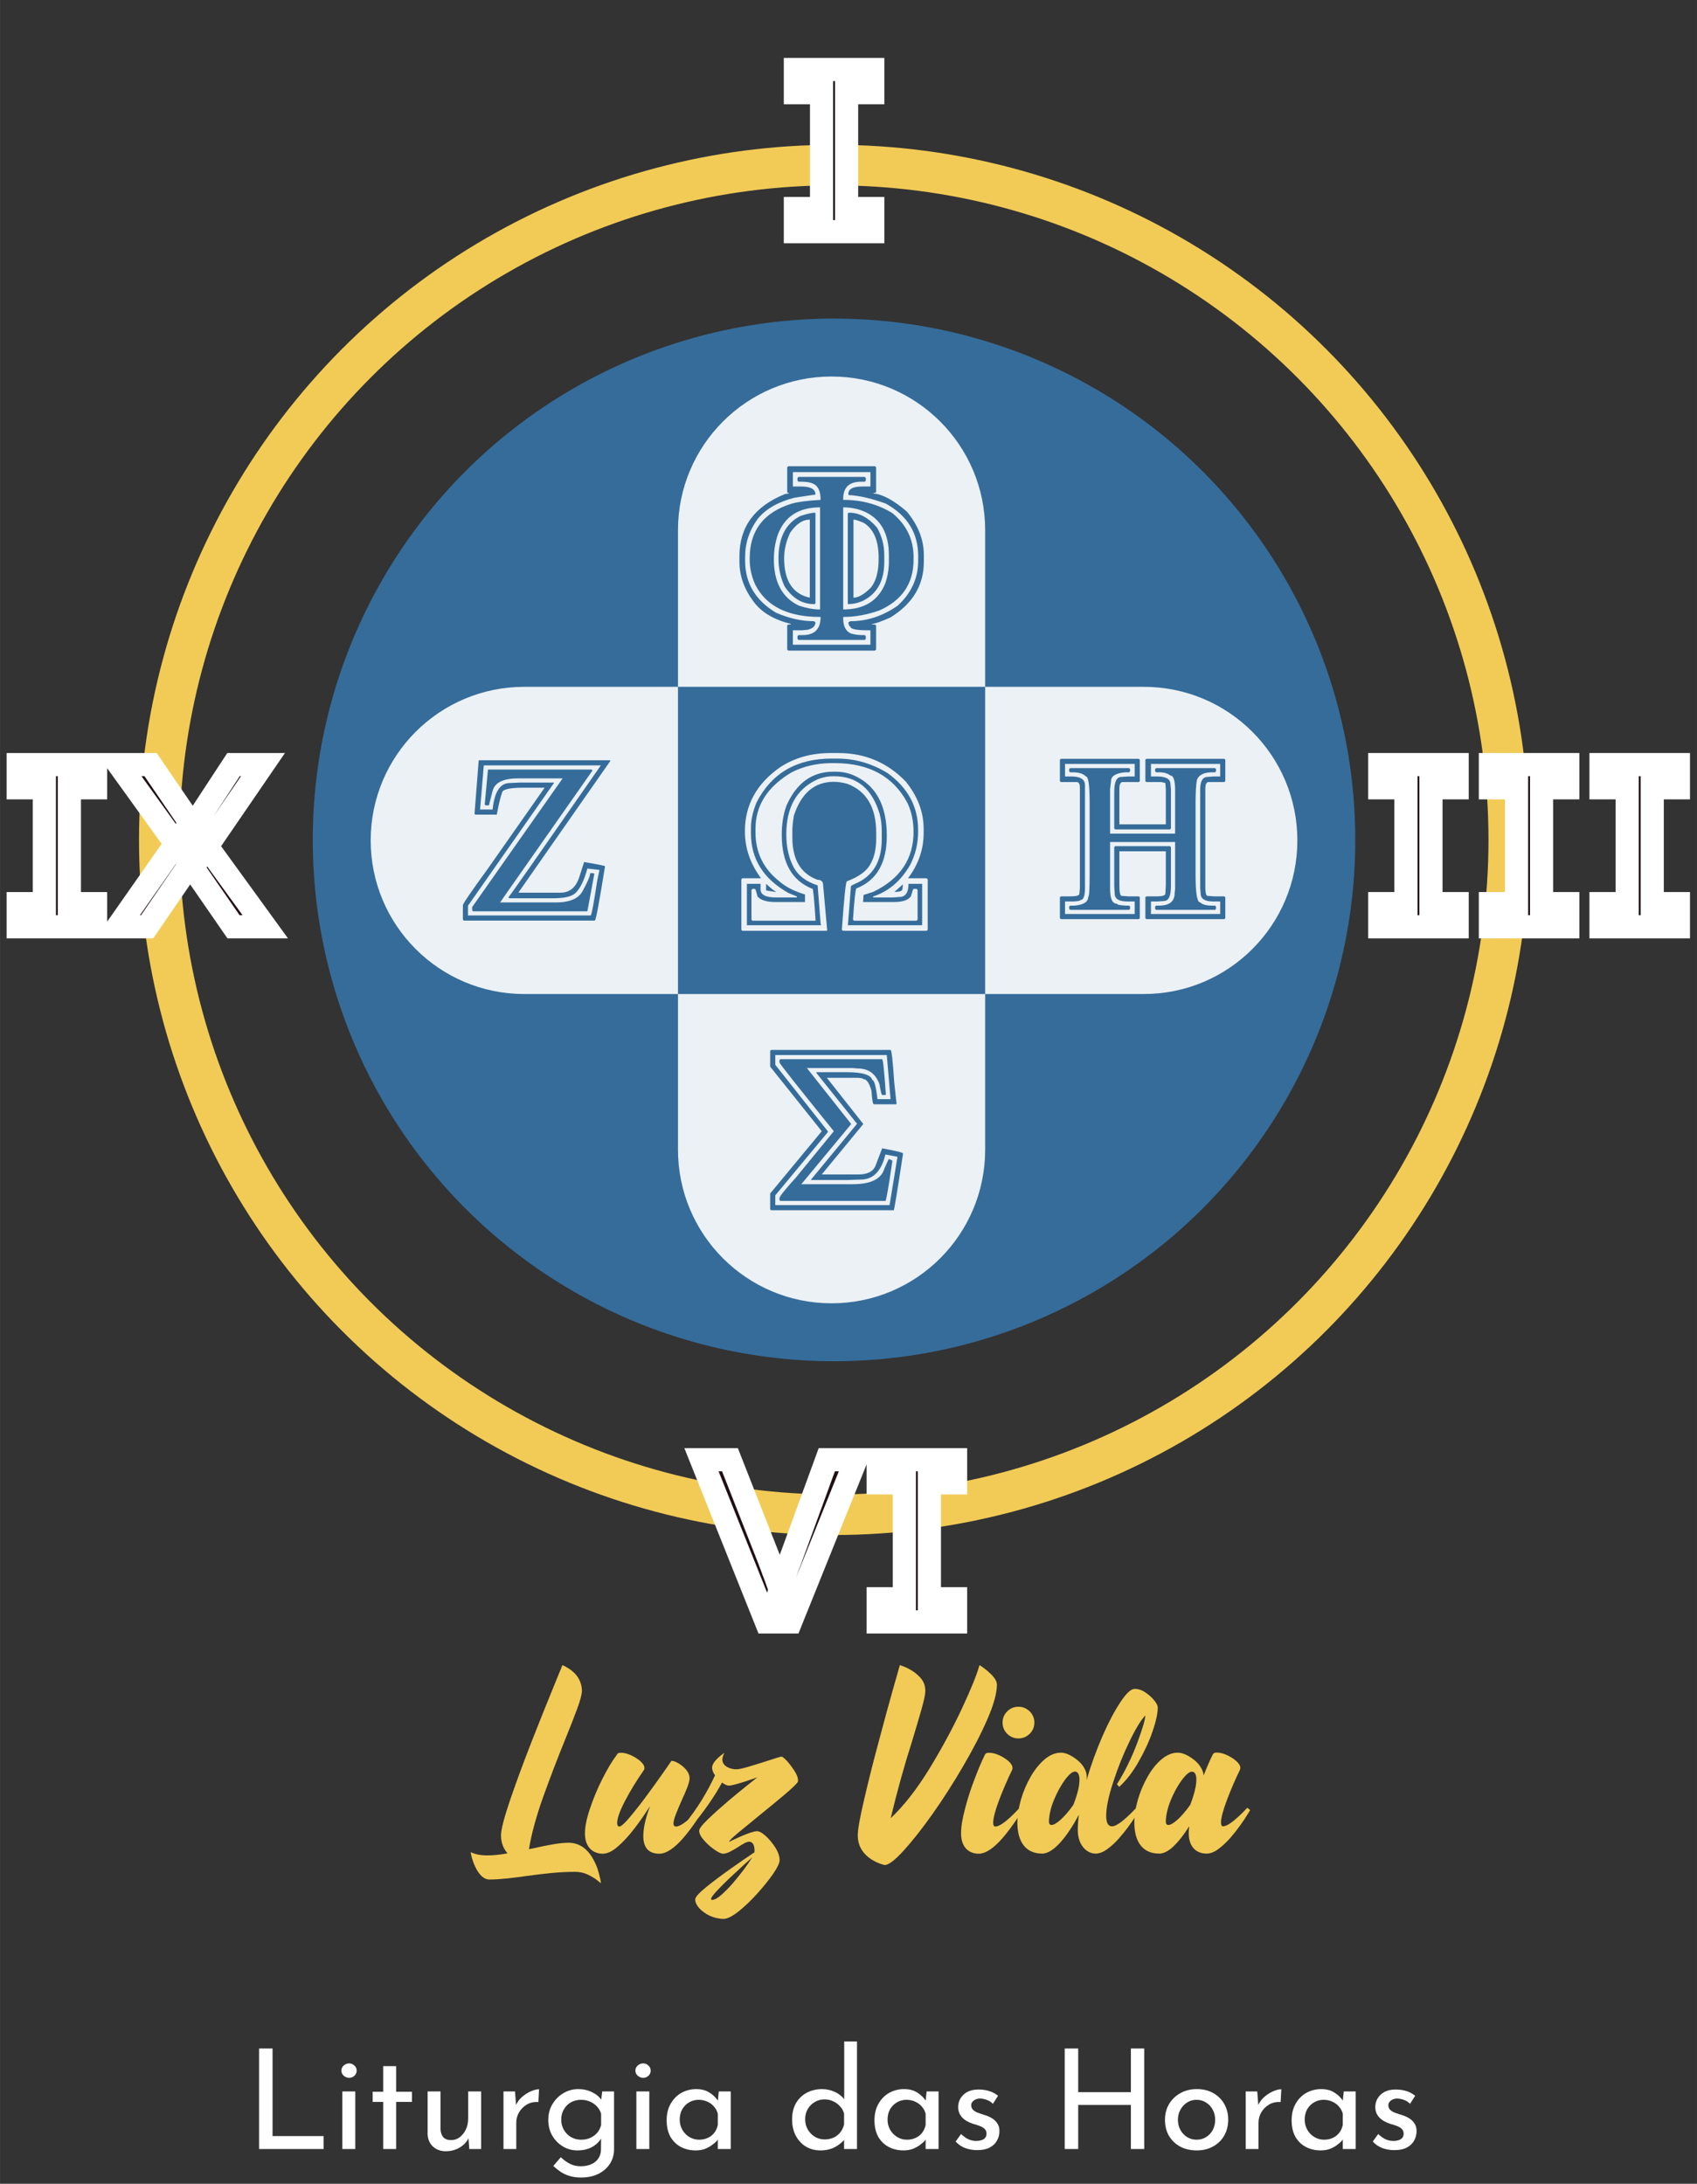 <svg width="450" height="579" viewBox="0 0 293 377" fill="none" xmlns="http://www.w3.org/2000/svg">
    <rect x="0" y="0" width="293" height="377" fill="#333333" stroke="none"/>
    <path d="M44.73 353.648H47.058V368.768H55.866V371H44.73V353.648ZM59.108 361.064H61.34V371H59.108V361.064ZM58.94 357.464C58.94 357.112 59.076 356.816 59.348 356.576C59.636 356.336 59.948 356.216 60.284 356.216C60.62 356.216 60.916 356.336 61.172 356.576C61.444 356.816 61.58 357.112 61.58 357.464C61.58 357.832 61.444 358.136 61.172 358.376C60.916 358.6 60.62 358.712 60.284 358.712C59.948 358.712 59.636 358.592 59.348 358.352C59.076 358.112 58.94 357.816 58.94 357.464ZM66.162 356.696H68.394V361.112H71.13V362.864H68.394V371H66.162V362.864H64.338V361.112H66.162V356.696ZM76.971 371.384C76.075 371.384 75.331 371.112 74.739 370.568C74.163 370.008 73.859 369.288 73.827 368.408V361.064H76.059V367.616C76.091 368.16 76.243 368.6 76.515 368.936C76.803 369.272 77.251 369.448 77.859 369.464C78.419 369.464 78.915 369.304 79.347 368.984C79.795 368.648 80.155 368.2 80.427 367.64C80.699 367.064 80.835 366.416 80.835 365.696V361.064H83.067V371H81.027L80.835 368.552L80.955 368.984C80.763 369.448 80.467 369.864 80.067 370.232C79.683 370.584 79.227 370.864 78.699 371.072C78.171 371.28 77.595 371.384 76.971 371.384ZM88.92 361.064L89.136 363.944L89.016 363.56C89.272 362.952 89.64 362.44 90.12 362.024C90.616 361.592 91.128 361.264 91.656 361.04C92.2 360.8 92.672 360.68 93.072 360.68L92.952 362.888C92.2 362.84 91.536 362.984 90.96 363.32C90.4 363.656 89.952 364.104 89.616 364.664C89.296 365.224 89.136 365.824 89.136 366.464V371H86.928V361.064H88.92ZM100.306 375.92C99.57 375.92 98.922 375.832 98.362 375.656C97.802 375.496 97.29 375.264 96.826 374.96C96.378 374.656 95.946 374.312 95.53 373.928L96.826 372.416C97.354 372.912 97.89 373.296 98.434 373.568C98.978 373.84 99.586 373.976 100.258 373.976C101.01 373.976 101.642 373.848 102.154 373.592C102.682 373.352 103.082 373.008 103.354 372.56C103.626 372.128 103.762 371.624 103.762 371.048L103.786 368.36L103.978 368.792C103.69 369.48 103.17 370.064 102.418 370.544C101.666 371.008 100.754 371.24 99.682 371.24C98.77 371.24 97.93 371.008 97.162 370.544C96.41 370.08 95.802 369.456 95.338 368.672C94.89 367.872 94.666 366.976 94.666 365.984C94.666 364.944 94.906 364.032 95.386 363.248C95.866 362.448 96.498 361.816 97.282 361.352C98.066 360.888 98.922 360.656 99.85 360.656C100.73 360.656 101.53 360.84 102.25 361.208C102.986 361.56 103.522 362.016 103.858 362.576L103.738 362.984L103.978 361.064H106.018V371.072C106.018 371.968 105.786 372.784 105.322 373.52C104.858 374.256 104.202 374.84 103.354 375.272C102.506 375.704 101.49 375.92 100.306 375.92ZM96.898 365.936C96.898 366.576 97.05 367.16 97.354 367.688C97.658 368.216 98.066 368.632 98.578 368.936C99.106 369.24 99.69 369.392 100.33 369.392C100.922 369.392 101.45 369.288 101.914 369.08C102.394 368.856 102.794 368.56 103.114 368.192C103.434 367.808 103.658 367.368 103.786 366.872V364.904C103.642 364.424 103.402 364.008 103.066 363.656C102.73 363.288 102.33 363.008 101.866 362.816C101.402 362.608 100.89 362.504 100.33 362.504C99.69 362.504 99.106 362.648 98.578 362.936C98.066 363.224 97.658 363.632 97.354 364.16C97.05 364.672 96.898 365.264 96.898 365.936ZM109.874 361.064H112.106V371H109.874V361.064ZM109.706 357.464C109.706 357.112 109.842 356.816 110.114 356.576C110.402 356.336 110.714 356.216 111.05 356.216C111.386 356.216 111.682 356.336 111.938 356.576C112.21 356.816 112.346 357.112 112.346 357.464C112.346 357.832 112.21 358.136 111.938 358.376C111.682 358.6 111.386 358.712 111.05 358.712C110.714 358.712 110.402 358.592 110.114 358.352C109.842 358.112 109.706 357.816 109.706 357.464ZM120.095 371.24C119.167 371.24 118.319 371.04 117.551 370.64C116.799 370.24 116.199 369.656 115.751 368.888C115.319 368.104 115.103 367.152 115.103 366.032C115.103 364.928 115.335 363.976 115.799 363.176C116.263 362.36 116.879 361.736 117.647 361.304C118.431 360.872 119.287 360.656 120.215 360.656C121.143 360.656 121.927 360.872 122.567 361.304C123.207 361.72 123.695 362.216 124.031 362.792L123.887 363.176L124.103 361.064H126.167V371H123.935V368.408L124.175 368.984C124.111 369.144 123.967 369.352 123.743 369.608C123.535 369.848 123.247 370.096 122.879 370.352C122.527 370.608 122.119 370.824 121.655 371C121.191 371.16 120.671 371.24 120.095 371.24ZM120.695 369.392C121.255 369.392 121.759 369.288 122.207 369.08C122.655 368.872 123.023 368.584 123.311 368.216C123.615 367.832 123.823 367.376 123.935 366.848V364.904C123.807 364.424 123.583 364.008 123.263 363.656C122.943 363.288 122.559 363.008 122.111 362.816C121.663 362.608 121.167 362.504 120.623 362.504C120.031 362.504 119.487 362.648 118.991 362.936C118.495 363.224 118.095 363.624 117.791 364.136C117.503 364.648 117.359 365.248 117.359 365.936C117.359 366.576 117.511 367.16 117.815 367.688C118.119 368.216 118.527 368.632 119.039 368.936C119.551 369.24 120.103 369.392 120.695 369.392ZM141.656 371.24C140.744 371.24 139.912 371.024 139.16 370.592C138.424 370.144 137.84 369.52 137.408 368.72C136.976 367.904 136.76 366.968 136.76 365.912C136.76 364.808 136.984 363.864 137.432 363.08C137.896 362.296 138.52 361.696 139.304 361.28C140.088 360.864 140.968 360.656 141.944 360.656C142.728 360.656 143.472 360.824 144.176 361.16C144.896 361.496 145.456 361.96 145.856 362.552L145.76 363.344V352.424H147.968V371H145.736V368.528L145.976 369.152C145.512 369.76 144.912 370.264 144.176 370.664C143.44 371.048 142.6 371.24 141.656 371.24ZM142.352 369.344C142.944 369.344 143.472 369.24 143.936 369.032C144.4 368.808 144.784 368.504 145.088 368.12C145.392 367.736 145.608 367.28 145.736 366.752V364.88C145.608 364.4 145.376 363.984 145.04 363.632C144.72 363.264 144.328 362.976 143.864 362.768C143.416 362.544 142.912 362.432 142.352 362.432C141.744 362.432 141.184 362.584 140.672 362.888C140.176 363.176 139.776 363.576 139.472 364.088C139.168 364.6 139.016 365.192 139.016 365.864C139.016 366.52 139.168 367.112 139.472 367.64C139.776 368.152 140.184 368.568 140.696 368.888C141.208 369.192 141.76 369.344 142.352 369.344ZM155.978 371.24C155.05 371.24 154.202 371.04 153.434 370.64C152.682 370.24 152.082 369.656 151.634 368.888C151.202 368.104 150.986 367.152 150.986 366.032C150.986 364.928 151.218 363.976 151.682 363.176C152.146 362.36 152.762 361.736 153.53 361.304C154.314 360.872 155.17 360.656 156.098 360.656C157.026 360.656 157.81 360.872 158.45 361.304C159.09 361.72 159.578 362.216 159.914 362.792L159.77 363.176L159.986 361.064H162.05V371H159.818V368.408L160.058 368.984C159.994 369.144 159.85 369.352 159.626 369.608C159.418 369.848 159.13 370.096 158.762 370.352C158.41 370.608 158.002 370.824 157.538 371C157.074 371.16 156.554 371.24 155.978 371.24ZM156.578 369.392C157.138 369.392 157.642 369.288 158.09 369.08C158.538 368.872 158.906 368.584 159.194 368.216C159.498 367.832 159.706 367.376 159.818 366.848V364.904C159.69 364.424 159.466 364.008 159.146 363.656C158.826 363.288 158.442 363.008 157.994 362.816C157.546 362.608 157.05 362.504 156.506 362.504C155.914 362.504 155.37 362.648 154.874 362.936C154.378 363.224 153.978 363.624 153.674 364.136C153.386 364.648 153.242 365.248 153.242 365.936C153.242 366.576 153.394 367.16 153.698 367.688C154.002 368.216 154.41 368.632 154.922 368.936C155.434 369.24 155.986 369.392 156.578 369.392ZM168.697 371.192C167.993 371.192 167.305 371.072 166.633 370.832C165.977 370.576 165.433 370.2 165.001 369.704L165.937 368.408C166.353 368.808 166.777 369.112 167.209 369.32C167.657 369.512 168.097 369.608 168.529 369.608C168.849 369.608 169.145 369.568 169.417 369.488C169.689 369.408 169.905 369.28 170.065 369.104C170.241 368.912 170.329 368.656 170.329 368.336C170.329 367.984 170.209 367.704 169.969 367.496C169.745 367.288 169.449 367.12 169.081 366.992C168.729 366.864 168.353 366.744 167.953 366.632C167.137 366.36 166.513 365.984 166.081 365.504C165.649 365.024 165.433 364.44 165.433 363.752C165.433 363.224 165.561 362.736 165.817 362.288C166.089 361.824 166.481 361.448 166.993 361.16C167.521 360.872 168.169 360.728 168.937 360.728C169.625 360.728 170.241 360.816 170.785 360.992C171.329 361.152 171.841 361.424 172.321 361.808L171.433 363.2C171.145 362.896 170.801 362.672 170.401 362.528C170.001 362.384 169.641 362.304 169.321 362.288C169.049 362.272 168.785 362.312 168.529 362.408C168.289 362.504 168.089 362.64 167.929 362.816C167.769 362.992 167.689 363.2 167.689 363.44C167.689 363.776 167.801 364.048 168.025 364.256C168.249 364.464 168.537 364.632 168.889 364.76C169.257 364.872 169.617 364.992 169.969 365.12C170.465 365.264 170.905 365.456 171.289 365.696C171.673 365.936 171.977 366.232 172.201 366.584C172.441 366.936 172.561 367.376 172.561 367.904C172.561 368.496 172.417 369.048 172.129 369.56C171.857 370.056 171.433 370.456 170.857 370.76C170.297 371.048 169.577 371.192 168.697 371.192ZM197.56 353.648V371H195.256V363.392H186.16V371H183.832V353.648H186.16V361.184H195.256V353.648H197.56ZM201.143 365.936C201.143 364.944 201.375 364.048 201.839 363.248C202.319 362.448 202.975 361.816 203.807 361.352C204.639 360.888 205.583 360.656 206.639 360.656C207.727 360.656 208.679 360.888 209.495 361.352C210.311 361.816 210.943 362.448 211.391 363.248C211.839 364.048 212.062 364.944 212.062 365.936C212.062 366.928 211.839 367.832 211.391 368.648C210.943 369.448 210.303 370.08 209.471 370.544C208.655 371.008 207.703 371.24 206.615 371.24C205.559 371.24 204.615 371.024 203.783 370.592C202.967 370.144 202.319 369.528 201.839 368.744C201.375 367.944 201.143 367.008 201.143 365.936ZM203.375 365.96C203.375 366.6 203.519 367.184 203.807 367.712C204.095 368.224 204.479 368.632 204.959 368.936C205.455 369.24 205.999 369.392 206.591 369.392C207.215 369.392 207.767 369.24 208.247 368.936C208.743 368.632 209.127 368.224 209.399 367.712C209.671 367.184 209.807 366.6 209.807 365.96C209.807 365.32 209.671 364.744 209.399 364.232C209.127 363.704 208.743 363.288 208.247 362.984C207.767 362.664 207.215 362.504 206.591 362.504C205.983 362.504 205.431 362.664 204.935 362.984C204.455 363.304 204.071 363.728 203.783 364.256C203.511 364.768 203.375 365.336 203.375 365.96ZM217.077 361.064L217.293 363.944L217.173 363.56C217.429 362.952 217.797 362.44 218.277 362.024C218.773 361.592 219.285 361.264 219.813 361.04C220.357 360.8 220.829 360.68 221.229 360.68L221.109 362.888C220.357 362.84 219.693 362.984 219.117 363.32C218.557 363.656 218.109 364.104 217.773 364.664C217.453 365.224 217.293 365.824 217.293 366.464V371H215.085V361.064H217.077ZM228.002 371.24C227.074 371.24 226.226 371.04 225.458 370.64C224.706 370.24 224.106 369.656 223.658 368.888C223.226 368.104 223.01 367.152 223.01 366.032C223.01 364.928 223.242 363.976 223.706 363.176C224.17 362.36 224.786 361.736 225.554 361.304C226.338 360.872 227.194 360.656 228.122 360.656C229.05 360.656 229.834 360.872 230.474 361.304C231.114 361.72 231.602 362.216 231.938 362.792L231.794 363.176L232.01 361.064H234.074V371H231.842V368.408L232.082 368.984C232.018 369.144 231.874 369.352 231.65 369.608C231.442 369.848 231.154 370.096 230.786 370.352C230.434 370.608 230.026 370.824 229.562 371C229.098 371.16 228.578 371.24 228.002 371.24ZM228.602 369.392C229.162 369.392 229.666 369.288 230.114 369.08C230.562 368.872 230.93 368.584 231.218 368.216C231.522 367.832 231.73 367.376 231.842 366.848V364.904C231.714 364.424 231.49 364.008 231.17 363.656C230.85 363.288 230.466 363.008 230.018 362.816C229.57 362.608 229.074 362.504 228.53 362.504C227.938 362.504 227.394 362.648 226.898 362.936C226.402 363.224 226.002 363.624 225.698 364.136C225.41 364.648 225.266 365.248 225.266 365.936C225.266 366.576 225.418 367.16 225.722 367.688C226.026 368.216 226.434 368.632 226.946 368.936C227.458 369.24 228.01 369.392 228.602 369.392ZM240.72 371.192C240.016 371.192 239.328 371.072 238.656 370.832C238 370.576 237.456 370.2 237.024 369.704L237.96 368.408C238.376 368.808 238.8 369.112 239.232 369.32C239.68 369.512 240.12 369.608 240.552 369.608C240.872 369.608 241.168 369.568 241.44 369.488C241.712 369.408 241.928 369.28 242.088 369.104C242.264 368.912 242.352 368.656 242.352 368.336C242.352 367.984 242.232 367.704 241.992 367.496C241.768 367.288 241.472 367.12 241.104 366.992C240.752 366.864 240.376 366.744 239.976 366.632C239.16 366.36 238.536 365.984 238.104 365.504C237.672 365.024 237.456 364.44 237.456 363.752C237.456 363.224 237.584 362.736 237.84 362.288C238.112 361.824 238.504 361.448 239.016 361.16C239.544 360.872 240.192 360.728 240.96 360.728C241.648 360.728 242.264 360.816 242.808 360.992C243.352 361.152 243.864 361.424 244.344 361.808L243.456 363.2C243.168 362.896 242.824 362.672 242.424 362.528C242.024 362.384 241.664 362.304 241.344 362.288C241.072 362.272 240.808 362.312 240.552 362.408C240.312 362.504 240.112 362.64 239.952 362.816C239.792 362.992 239.712 363.2 239.712 363.44C239.712 363.776 239.824 364.048 240.048 364.256C240.272 364.464 240.56 364.632 240.912 364.76C241.28 364.872 241.64 364.992 241.992 365.12C242.488 365.264 242.928 365.456 243.312 365.696C243.696 365.936 244 366.232 244.224 366.584C244.464 366.936 244.584 367.376 244.584 367.904C244.584 368.496 244.44 369.048 244.152 369.56C243.88 370.056 243.456 370.456 242.88 370.76C242.32 371.048 241.6 371.192 240.72 371.192Z" fill="white" />
    <path d="M97.106 287.461C97.106 287.461 96.578 288.77 95.504 291.387C94.43 294.004 93.199 297.07 91.812 300.605C90.426 304.141 89.195 307.48 88.121 310.605C87.047 313.75 86.5 315.84 86.5 316.875C86.5 318.203 86.988 319.238 87.633 319.961C86.324 320.195 85.152 320.312 84.098 320.312C82.945 320.312 82.008 320.117 81.285 319.746C81.285 320.117 81.559 321.27 82.106 322.383C82.652 323.496 83.453 324.473 84.488 324.473C86.344 324.473 88.551 324.199 90.894 323.867C93.609 323.496 96.461 323.145 99.254 323.145C100.055 323.145 100.816 323.301 101.5 323.633C102.184 323.965 102.73 324.297 103.141 324.629C103.551 324.961 103.766 325.117 103.766 325.117C103.766 325.117 103.629 324.043 103.18 322.656C102.945 321.973 102.613 321.27 102.203 320.586C101.344 319.199 100.055 318.125 98.121 318.125C96.617 318.125 94.449 318.555 92.106 319.082C91.852 319.141 91.578 319.18 91.324 319.238C91.773 316.523 92.613 313.477 93.824 310.098C95.035 306.738 96.266 303.535 97.496 300.508C98.336 298.418 99.059 296.621 99.625 295.078C100.191 293.555 100.465 292.5 100.465 291.934C100.465 290.312 99.664 289.199 98.785 288.477C97.906 287.773 97.106 287.461 97.106 287.461ZM107.281 302.598C106.891 302.598 106.656 302.598 106.48 302.969C105.641 304.082 104.82 305.488 103.98 307.148C103.141 308.809 102.438 310.508 101.871 312.207C101.285 313.926 100.992 315.352 100.992 316.504C100.992 319.121 102.594 320.02 104.059 320.02C104.859 320.02 105.719 319.609 106.656 318.789C107.594 317.988 108.551 316.953 109.508 315.703C110.465 314.473 111.363 313.164 112.242 311.777C111.539 313.633 111.07 315.469 111.07 316.953C111.07 318.77 111.812 320.02 113.844 320.02C115.152 320.02 116.598 318.867 117.906 317.383C119.801 315.215 121.422 312.48 121.402 312.52L120.875 312.129C120.875 312.129 120.191 312.891 119.293 313.73C118.395 314.57 117.379 315.332 116.695 315.332C116.422 315.312 116.285 315.137 116.285 314.805C116.285 314.395 116.441 313.828 116.734 313.105C117.027 312.383 117.34 311.602 117.711 310.781C118.414 309.277 119 307.871 119.059 307.109V307.051C119.059 306.504 118.863 305.996 118.473 305.527C118.082 305.078 117.633 304.707 117.145 304.414C116.656 304.121 116.246 303.984 115.934 303.984C115.934 303.984 115.543 304.551 114.742 305.703C113.941 306.855 112.984 308.184 111.91 309.648C110.836 311.133 109.801 312.441 108.844 313.594C107.887 314.746 107.242 315.332 106.91 315.332C106.676 315.312 106.559 315.117 106.559 314.707C106.559 313.906 107.008 312.637 107.926 310.879C108.844 309.121 109.938 307.344 111.207 305.527C111.246 305.43 111.266 305.332 111.266 305.234C111.266 304.863 111.031 304.453 110.562 304.043C110.094 303.633 109.547 303.301 108.922 303.008C108.297 302.734 107.75 302.598 107.281 302.598ZM125.094 302.598C125.113 302.578 122.945 303.965 122.945 305.176C122.945 305.566 123.121 305.996 123.453 306.484C122.223 309.141 120.484 312.148 118.199 314.902L119.137 315.625C121.461 312.871 123.297 310.254 124.664 307.734C125.133 308.086 125.523 308.262 125.855 308.262C126.812 308.262 130.816 306.816 130.758 306.836C130.758 306.836 130.25 307.246 129.234 308.047C128.199 308.867 127.047 309.824 125.738 310.918C124.43 312.031 123.277 313.066 122.262 314.043C121.227 315.039 120.719 315.703 120.719 316.035C120.719 316.523 120.992 317.07 121.539 317.695C122.086 318.32 122.691 318.867 123.355 319.316C124.02 319.785 124.527 320.02 124.859 320.02C125.582 320.02 126.52 319.434 127.438 318.867C128.199 318.379 128.883 317.949 129.332 317.949C130.055 317.949 130.27 318.711 130.27 319.414C130.27 319.551 130.27 319.668 130.25 319.785C129.098 320.547 127.75 321.484 126.168 322.598C124.586 323.711 123.16 324.785 121.91 325.801C120.66 326.816 120.035 327.52 120.035 327.91C120.035 328.398 120.27 328.906 120.738 329.434C121.676 330.469 123.277 331.27 124.938 331.27C125.562 331.27 126.422 330.84 127.496 330C128.57 329.141 129.645 328.125 130.719 326.934C131.793 325.742 132.711 324.609 133.473 323.516C134.234 322.402 134.605 321.621 134.605 321.133C134.605 320.488 134.371 319.766 133.883 318.984C133.395 318.203 132.828 317.539 132.223 316.973C131.598 316.406 131.09 316.133 130.719 316.133C130.152 316.133 128.98 316.562 127.906 317.031C126.812 317.52 125.934 317.949 125.934 317.949C125.914 317.949 125.895 317.949 125.895 317.93C125.895 317.793 126.422 317.266 127.477 316.387C128.531 315.508 129.762 314.512 131.168 313.359C132.75 312.09 134.176 310.898 135.484 309.805C136.773 308.711 137.516 307.988 137.73 307.656C137.77 307.559 137.789 307.461 137.789 307.344C137.789 306.934 137.594 306.387 137.184 305.742C136.773 305.098 136.324 304.512 135.875 304.004C135.406 303.516 135.094 303.262 134.938 303.262C134.723 303.262 133.727 303.594 132.457 304.004C131.422 304.336 130.367 304.668 129.312 304.98C128.258 305.293 127.535 305.449 127.125 305.449C126.129 305.449 124.723 304.941 124.723 303.77C124.723 303.477 124.82 303.125 124.996 302.754C125.035 302.715 125.074 302.656 125.094 302.598ZM129.879 320.645C129.566 321.152 129.117 321.816 128.531 322.617C127.926 323.418 127.281 324.238 126.578 325.059C125.875 325.859 125.191 326.562 124.547 327.129C123.902 327.695 123.355 327.988 122.945 327.988C122.828 327.988 122.77 327.949 122.77 327.852C122.77 327.598 123.18 327.031 124.02 326.172C124.859 325.293 125.816 324.355 126.91 323.359C127.984 322.344 128.98 321.445 129.879 320.645ZM155.367 287.461C155.367 287.461 154.996 288.77 154.254 291.367C153.512 293.984 152.672 297.07 151.734 300.605C150.777 304.141 149.938 307.48 149.215 310.605C148.473 313.75 148.102 315.82 148.102 316.855C148.102 321.016 152.73 321.973 152.73 321.973C153.414 321.973 154.508 321.152 156.031 319.473C157.535 317.812 159.215 315.703 161.031 313.125C162.848 310.566 164.586 307.832 166.266 304.961C167.945 302.09 169.352 299.395 170.465 296.836C171.578 294.297 172.125 292.285 172.125 290.82C172.125 290.059 171.402 289.258 170.621 288.574C169.84 287.891 169.117 287.461 169.117 287.461C168.668 289.082 167.672 291.562 166.09 294.941C164.508 298.32 162.633 301.797 160.465 305.352C158.277 308.906 156.051 311.758 153.785 313.887C154.898 309.238 156.148 304.746 157.535 300.41C158.16 298.34 158.688 296.543 159.117 295.039C159.547 293.535 159.762 292.5 159.762 291.934C159.762 291.133 159.547 290.43 159.098 289.863C158.648 289.297 158.121 288.848 157.555 288.477C156.988 288.125 156.48 287.871 156.031 287.695C155.582 287.539 155.367 287.461 155.367 287.461ZM175.836 300.117C176.598 300.117 177.242 299.844 177.789 299.316C178.316 298.789 178.59 298.145 178.59 297.383C178.59 296.621 178.316 295.977 177.789 295.449C177.242 294.922 176.598 294.648 175.836 294.648C175.074 294.648 174.43 294.922 173.902 295.449C173.375 295.977 173.102 296.621 173.102 297.383C173.102 298.145 173.375 298.789 173.902 299.316C174.43 299.844 175.074 300.117 175.836 300.117ZM170.855 302.598C170.465 302.598 170.211 302.598 170.035 302.969C169.488 304.062 168.902 305.449 168.277 307.109C167.633 308.77 167.086 310.469 166.637 312.188C166.168 313.926 165.934 315.352 165.934 316.504C165.934 319.121 167.496 320.02 168.98 320.02C170.289 320.02 171.734 318.867 173.043 317.383C174.938 315.215 176.559 312.48 176.539 312.52L176.012 312.129C176.012 312.129 175.328 312.891 174.43 313.73C173.531 314.57 172.496 315.332 171.852 315.332C171.598 315.312 171.48 315.098 171.48 314.688C171.48 313.887 171.812 312.617 172.477 310.84C173.141 309.062 173.902 307.305 174.762 305.527C174.801 305.43 174.82 305.332 174.82 305.234C174.82 304.863 174.586 304.453 174.137 304.043C173.668 303.633 173.121 303.301 172.496 303.008C171.871 302.734 171.324 302.598 170.855 302.598ZM195.914 291.562C195.27 291.562 194.43 292.344 193.414 293.906C192.379 295.469 191.344 297.441 190.309 299.824C189.273 302.227 188.355 304.727 187.594 307.344C187.613 307.148 187.633 306.973 187.633 306.797C187.633 306.504 187.594 306.23 187.535 305.996C187.242 305.078 186.637 304.277 185.68 303.594C184.723 302.91 183.902 302.578 183.18 302.578C182.203 302.578 181.266 302.969 180.367 303.73C179.469 304.492 178.668 305.488 177.965 306.699C177.262 307.93 176.695 309.238 176.285 310.645C175.875 312.07 175.66 313.418 175.66 314.688C175.66 317.637 176.871 320 179.938 320C181.949 320 184.352 316.914 186.285 313.281C186.148 314.238 186.09 315.137 186.09 315.957C186.09 318.594 187.691 320 189.156 320C189.801 320 190.484 319.746 191.188 319.219C191.891 318.711 192.574 318.086 193.219 317.344C193.863 316.602 194.469 315.859 194.996 315.117C195.523 314.395 195.934 313.77 196.246 313.242C196.559 312.734 196.715 312.48 196.715 312.48L196.188 312.09C196.188 312.09 195.504 312.852 194.586 313.691C193.668 314.531 192.652 315.293 192.008 315.293C191.285 315.293 190.992 314.59 190.992 313.477C190.992 312.031 191.402 310.078 192.223 307.598C193.023 305.137 193.961 302.812 195.016 300.645C196.051 298.477 196.969 296.973 197.75 296.152C197.75 296.797 197.281 298.398 196.344 300.918C195.387 303.457 194.234 305.82 192.848 308.027L193.238 308.477C194.469 307.363 195.582 305.918 196.578 304.16C197.574 302.422 198.395 300.664 199 298.906C199.605 297.148 199.898 295.762 199.898 294.766C199.898 294.473 199.703 294.062 199.293 293.555C198.883 293.047 198.355 292.578 197.75 292.168C197.145 291.758 196.52 291.562 195.914 291.562ZM185.602 305.84C186.129 305.84 186.383 306.387 186.383 307.266C186.383 308.32 186.031 309.766 185.328 311.582C183.746 313.828 182.262 315.059 181.559 315.059C181.266 315.059 181.109 314.863 181.109 314.453V314.434C181.148 313.262 181.441 312.012 181.988 310.703C182.535 309.395 183.16 308.242 183.863 307.285C184.566 306.328 185.152 305.84 185.602 305.84ZM210.172 302.559C209.781 302.559 209.547 302.578 209.371 302.949C208.883 303.906 208.375 305.098 207.809 306.523C207.789 306.328 207.77 306.152 207.73 305.996C207.438 305.078 206.832 304.277 205.875 303.594C204.918 302.91 204.078 302.578 203.355 302.578C202.379 302.578 201.441 302.969 200.543 303.73C199.645 304.492 198.844 305.488 198.16 306.699C197.457 307.93 196.891 309.238 196.48 310.645C196.07 312.051 195.855 313.398 195.855 314.688C195.855 317.637 197.066 320 200.133 320C200.934 320 201.793 319.551 202.691 318.672C203.59 317.793 204.469 316.66 205.328 315.273C205.27 315.703 205.25 316.113 205.25 316.484C205.25 319.102 206.812 320 208.316 320C208.961 320 209.645 319.746 210.348 319.219C211.031 318.711 211.715 318.086 212.379 317.344C213.023 316.602 213.609 315.859 214.137 315.117C214.664 314.395 215.074 313.77 215.387 313.242C215.699 312.734 215.855 312.48 215.855 312.48L215.348 312.09C215.348 312.09 214.664 312.852 213.746 313.691C212.828 314.531 211.812 315.293 211.168 315.293C210.934 315.273 210.816 315.059 210.816 314.648C210.816 313.867 211.148 312.598 211.812 310.82C212.477 309.043 213.238 307.285 214.098 305.508C214.137 305.41 214.156 305.312 214.156 305.215C214.156 304.844 213.922 304.434 213.453 304.023C212.516 303.203 211.168 302.578 210.172 302.559ZM205.797 305.859C206.324 305.859 206.559 306.387 206.559 307.246C206.559 308.301 206.207 309.746 205.504 311.582C203.922 313.828 202.438 315.059 201.734 315.059C201.441 315.059 201.285 314.863 201.285 314.453V314.434C201.324 313.281 201.617 312.031 202.164 310.723C202.711 309.414 203.336 308.262 204.059 307.305C204.762 306.348 205.348 305.859 205.797 305.859Z" fill="#F2CB56" />
    <circle cx="144" cy="145" r="116.5" stroke="#F2CB56" stroke-width="7" />
    <circle cx="144" cy="145" r="90" fill="#3672A6" fill-opacity="0.9" />
    <path fill-rule="evenodd" clip-rule="evenodd" d="M170.095 91.518C170.095 76.873 158.223 65 143.577 65C128.932 65 117.059 76.873 117.059 91.518V198.482C117.059 213.128 128.932 225 143.577 225C158.223 225 170.095 213.128 170.095 198.482V91.518ZM133.137 181.254H153.754C153.941 181.254 154.155 183.126 154.395 186.869L154.796 190.559L154.716 190.639H150.866C150.705 190.639 150.572 189.864 150.465 188.313C150.09 186.976 149.636 186.307 149.101 186.307C148.994 186.174 148.646 186.094 148.058 186.067H142.764L149.021 194.008V194.089L141.881 202.752H148.219C149.702 202.752 150.665 202.298 151.106 201.388L152.31 198.26H152.39C154.743 198.688 155.919 198.982 155.919 199.142C154.957 205.48 154.422 208.742 154.315 208.929H133.137L132.977 208.769V206.041L141.881 195.292L132.977 184.142V181.414L133.137 181.254ZM133.859 182.136V183.821L142.924 195.292V195.452L133.859 206.362V208.047H153.593L154.957 199.704L152.871 199.303C152.176 202.191 150.759 203.635 148.62 203.635L146.133 203.715H140.036V203.635L147.978 194.008L140.919 185.184L140.999 185.104H146.293C148.927 185.104 150.371 185.559 150.625 186.468C150.946 186.468 151.24 187.564 151.507 189.757H153.754V189.677L153.112 182.136H133.859ZM134.742 182.858H152.31C152.457 182.858 152.671 184.89 152.951 188.955L152.871 189.035H152.31C152.216 189.035 152.056 188.393 151.828 187.11C151.16 185.345 149.93 184.462 148.138 184.462L147.176 184.382H139.314L146.935 194.008V194.089L138.352 204.437H147.256C150.371 204.437 152.189 203.528 152.711 201.709L153.433 200.105C153.861 200.212 154.074 200.319 154.074 200.426C153.406 205.025 153.005 207.325 152.871 207.325H134.742L134.581 207.164V206.843C134.581 206.563 135.544 205.359 137.469 203.233L143.967 195.292C137.71 187.551 134.581 183.594 134.581 183.42V183.019L134.742 182.858ZM151.082 80.484H136.096L135.918 80.668V84.913C135.918 85.036 136.007 85.098 136.184 85.098V85.19L135.563 85.282C130.302 87.389 127.671 90.957 127.671 95.987V97.001C127.671 99.431 128.499 101.738 130.154 103.922C131.499 105.722 133.627 106.983 136.539 107.706V107.798C136.125 107.798 135.918 107.859 135.918 107.982V112.135L136.096 112.319H151.082L151.26 112.135V107.982C151.26 107.859 151.023 107.798 150.55 107.798V107.706C151.008 107.706 152.072 107.336 153.742 106.598C157.585 104.215 159.507 101.016 159.507 97.001V95.802C159.507 93.187 158.531 90.696 156.58 88.328C154.349 86.39 152.427 85.344 150.816 85.19V85.098C151.112 85.098 151.26 85.036 151.26 84.913V80.668L151.082 80.484ZM136.894 83.99V81.499H150.284V83.99H148.865C147.269 83.99 146.471 84.421 146.471 85.282V85.375L146.56 85.467C148.363 85.559 150.491 86.051 152.944 86.943C156.669 89.004 158.531 92.019 158.531 95.987V96.817C158.531 99.816 157.349 102.4 154.984 104.568C152.427 106.352 149.708 107.244 146.826 107.244L146.471 107.429C146.53 107.921 146.648 108.167 146.826 108.167C146.826 108.598 147.831 108.813 149.841 108.813H150.284V111.304H136.894V108.813H138.401L139.465 108.721C140.352 108.49 140.795 108.059 140.795 107.429L140.53 107.244C138.401 107.244 136.214 106.752 133.967 105.768C130.42 103.63 128.647 100.646 128.647 96.817V96.171C128.647 93.741 129.386 91.526 130.864 89.527C132.268 87.835 134.366 86.636 137.16 85.928L140.795 85.375C140.795 84.452 139.968 83.99 138.312 83.99H136.894ZM149.309 82.329H137.869L137.692 82.514V82.975L137.869 83.16H138.49C139.377 83.16 140.086 83.314 140.618 83.621C141.328 84.052 141.682 84.944 141.682 86.297C139.451 86.42 137.795 86.636 136.716 86.943C131.869 88.435 129.445 91.573 129.445 96.356V96.632C129.445 98.109 129.77 99.555 130.42 100.969C132.312 104.661 136.036 106.506 141.594 106.506H141.682C141.682 108.598 140.648 109.643 138.579 109.643H137.869L137.692 109.828V110.289L137.869 110.474H149.309L149.486 110.289V109.828L149.309 109.643H148.954C148.245 109.643 147.565 109.551 146.914 109.367C146.027 108.967 145.584 108.106 145.584 106.783V106.506C147.609 106.506 149.678 106.137 151.792 105.399C155.753 103.661 157.733 100.739 157.733 96.632V96.171C157.733 93.141 156.521 90.619 154.097 88.604C151.629 87.066 148.791 86.297 145.584 86.297V86.113C145.584 84.144 146.619 83.16 148.688 83.16H149.309L149.486 82.975V82.514L149.309 82.329ZM137.958 104.568C135.061 103.199 133.613 100.523 133.613 96.54C133.613 95.141 133.82 93.787 134.233 92.48C135.386 89.219 137.84 87.589 141.594 87.589V105.214H141.505C140.456 105.214 139.273 104.999 137.958 104.568ZM145.584 105.214V87.589C146.826 87.589 147.978 87.805 149.043 88.235C151.999 89.45 153.477 92.003 153.477 95.894V96.909C153.477 98.232 153.269 99.493 152.856 100.693C151.644 103.707 149.22 105.214 145.584 105.214ZM140.795 88.604L140.707 88.512C140.204 88.512 139.377 88.697 138.224 89.066C135.682 90.327 134.411 92.787 134.411 96.448C134.411 98.124 134.766 99.724 135.475 101.246C136.82 103.276 138.505 104.291 140.53 104.291C140.707 104.291 140.795 104.23 140.795 104.107V88.604ZM151.437 91.096C149.959 89.373 148.363 88.512 146.648 88.512C146.471 88.512 146.382 88.573 146.382 88.697V104.291C147.358 104.291 148.274 104.076 149.131 103.645C151.496 102.415 152.678 100.2 152.678 97.001V95.802C152.678 94.141 152.264 92.572 151.437 91.096ZM139.82 103.184C136.864 102.538 135.386 100.262 135.386 96.356C135.386 94.879 135.741 93.403 136.45 91.926C137.5 90.45 138.593 89.712 139.731 89.712H139.82V103.184ZM147.358 103.184V89.712H147.446C147.712 89.712 148.274 89.896 149.131 90.265C150.846 91.326 151.703 93.326 151.703 96.263V96.54C151.703 98.678 151.26 100.308 150.373 101.431C149.22 102.6 148.215 103.184 147.358 103.184ZM64 145.089C64 130.443 75.873 118.571 90.518 118.571H197.482C212.128 118.571 224 130.443 224 145.089C224 159.734 212.128 171.606 197.482 171.606H90.518C75.873 171.606 64 159.734 64 145.089ZM144.741 130H143.433C140.105 130 137.199 130.814 134.714 132.441C130.645 135.275 128.61 138.966 128.61 143.515C128.61 146.421 129.54 149.124 131.401 151.624H128.174L128 151.798V160.518L128.174 160.692H142.736L142.823 160.605L142.125 152.845C142.125 152.205 141.806 151.886 141.166 151.886C138.26 150.839 136.806 148.398 136.806 144.561V143.428C136.806 142.716 136.894 141.844 137.068 140.812C138.347 136.917 140.643 134.97 143.956 134.97C144.668 134.97 145.453 135.086 146.311 135.319C149.624 136.583 151.281 139.402 151.281 143.776V144.736C151.281 146.538 150.961 147.991 150.321 149.095C149.726 150.316 148.36 151.333 146.223 152.147C146.035 152.147 145.744 154.937 145.351 160.518L145.526 160.692H160L160.174 160.518V151.798L160 151.624H156.774C158.576 149.241 159.477 146.625 159.477 143.776V143.079C159.477 140.216 158.46 137.513 156.425 134.97C153.257 131.657 149.362 130 144.741 130ZM129.657 143.864V142.905C129.657 141.553 129.976 140.1 130.616 138.545C133.203 133.488 137.533 130.959 143.608 130.959H144.567C147.633 130.959 150.54 131.802 153.286 133.488C156.774 136.031 158.518 139.286 158.518 143.253V143.602C158.518 145.637 158.053 147.555 157.123 149.357C155.524 152.103 153.402 153.905 150.757 154.763V154.937H154.158L155.291 154.85C156.338 154.85 156.861 154.094 156.861 152.583H159.215V159.733H146.398L146.921 153.019C146.921 152.932 147.153 152.786 147.618 152.583C150.699 151.304 152.24 148.746 152.24 144.91V143.428C152.24 142.425 152.123 141.466 151.891 140.55C150.598 136.191 147.982 134.011 144.044 134.011H143.869C142.852 134.011 141.893 134.214 140.992 134.621C137.504 136.278 135.76 139.417 135.76 144.038C135.76 146.261 136.196 148.18 137.068 149.793C137.853 151.202 139.219 152.22 141.166 152.845L141.689 159.471L141.776 159.733H128.959V152.583H131.313V153.542C131.313 154.472 132.214 154.937 134.016 154.937H137.591V154.763L136.109 154.153C131.808 151.726 129.657 148.296 129.657 143.864ZM144.131 131.744H143.608C141.094 131.744 138.797 132.267 136.719 133.313C132.534 135.769 130.441 139.024 130.441 143.079V143.689C130.441 147.119 131.778 149.909 134.452 152.06C135.615 153.092 137.126 153.876 138.986 154.414V155.722H133.842C132.36 155.722 131.342 155.402 130.79 154.763C130.572 153.891 130.427 153.455 130.354 153.455H129.918L129.744 153.629V158.774L129.918 158.948H140.817C140.585 155.286 140.411 153.455 140.294 153.455C136.748 152.06 134.975 148.95 134.975 144.125C134.975 142.294 135.237 140.637 135.76 139.155C137.475 135.202 140.178 133.226 143.869 133.226H144.218C145.351 133.226 146.398 133.43 147.357 133.836C151.193 135.493 153.112 138.981 153.112 144.3C153.112 148.979 151.368 152.002 147.88 153.368C147.72 153.368 147.517 155.17 147.27 158.774L147.444 158.948H158.256L158.43 158.774V153.629L158.256 153.455H157.733C157.66 153.455 157.515 153.862 157.297 154.676C156.89 155.373 155.902 155.722 154.332 155.722H149.014L149.101 154.501L150.757 153.978C155.408 151.74 157.733 148.281 157.733 143.602C157.733 141.786 157.384 140.129 156.687 138.632C154.245 134.04 150.06 131.744 144.131 131.744ZM132.273 153.717V152.583C133.232 153.455 133.784 153.891 133.929 153.891V153.978H133.842L132.273 153.717ZM155.815 153.455C155.815 153.804 155.35 153.978 154.42 153.978L155.902 152.67L155.815 153.455ZM183.16 131H196.637L196.798 131.16V134.85L196.637 135.011H193.829C193.455 135.011 193.268 135.412 193.268 136.214V142.311H201.29V136.374L201.21 135.171L200.488 135.011H197.921L197.76 134.85V131.16L197.921 131H211.397L211.558 131.16V134.85L211.397 135.011H208.67C208.295 135.011 208.108 135.412 208.108 136.214V153.14C208.108 154.156 208.242 154.664 208.509 154.664L209.632 154.744H211.397L211.558 154.905V158.515L211.397 158.675H197.921L197.76 158.515V154.905L197.921 154.744H199.766C200.728 154.744 201.21 154.584 201.21 154.263L201.29 152.819V146.963H193.268V152.819C193.268 154.049 193.402 154.664 193.669 154.664L194.792 154.744H196.637L196.798 154.905V158.515L196.637 158.675H183.16L183 158.515V154.905L183.16 154.744H184.925C185.888 154.744 186.369 154.584 186.369 154.263L186.449 153.3V135.973C186.449 135.332 186.262 135.011 185.888 135.011H183.16L183 134.85V131.16L183.16 131ZM183.882 131.882V134.048H185.005C186.556 134.048 187.332 134.556 187.332 135.572V153.3C187.332 154.691 187.064 155.386 186.53 155.386C186.53 155.506 186.129 155.587 185.326 155.627H183.882V157.793H195.915V155.627H194.632C193.188 155.627 192.466 155.172 192.466 154.263L192.386 152.979V146.241L192.546 146.081H202.012L202.172 146.241V152.979C202.172 154.691 201.771 155.546 200.969 155.546L199.926 155.627H198.723V157.793H210.675V155.627H209.472C208.028 155.627 207.306 155.172 207.306 154.263L207.226 153.3V136.294C207.226 134.85 207.654 134.128 208.509 134.128L209.472 134.048H210.675V131.882H198.723V134.048H199.846C201.343 134.048 202.092 134.503 202.092 135.412L202.172 136.294V143.032L202.012 143.193H192.546L192.386 143.032V136.695C192.386 134.984 192.787 134.128 193.589 134.128L194.792 134.048H195.915V131.882H183.882ZM184.765 132.604H194.953L195.113 132.765V133.166L194.953 133.326H194.311C192.653 133.46 191.824 133.968 191.824 134.85L191.664 136.214V143.915H202.894V136.054C202.841 134.61 202.573 133.888 202.092 133.888C201.597 133.513 200.955 133.326 200.167 133.326H199.605L199.445 133.166V132.765L199.605 132.604H209.793L209.953 132.765V133.166L209.793 133.326H209.311C207.894 133.326 207.012 133.754 206.664 134.61C206.504 135.452 206.424 136.789 206.424 138.621V151.054C206.424 154.209 206.691 155.787 207.226 155.787C207.6 156.161 208.295 156.349 209.311 156.349H209.793L209.953 156.509V156.91L209.793 157.071H199.605L199.445 156.91V156.509L199.605 156.349H200.086C201.905 156.349 202.814 155.627 202.814 154.183L202.894 153.461V145.359H191.664V153.461C191.664 155.172 192.065 156.028 192.867 156.028C192.867 156.188 193.402 156.295 194.471 156.349H194.953L195.113 156.509V156.91L194.953 157.071H184.765L184.604 156.91V156.509L184.765 156.349H185.487C187.091 156.215 187.893 155.707 187.893 154.825C188.054 154.825 188.134 153.541 188.134 150.974V138.54C188.134 135.546 187.92 134.048 187.492 134.048C187.051 133.567 186.276 133.326 185.166 133.326H184.765L184.604 133.166V132.765L184.765 132.604ZM82.725 131.25L82.645 131.33L81.923 140.555H82.003L82.084 140.635H85.774C86.121 138.79 86.415 137.56 86.656 136.945C86.656 136.304 87.886 135.983 90.346 135.983H94.036L84.249 149.941C81.362 153.911 79.918 156.024 79.918 156.278V158.765L80.078 158.925H102.7C102.873 158.925 103.462 155.796 104.464 149.539C104.344 149.446 103.141 149.205 100.855 148.817L100.052 151.304C99.478 153.176 98.381 154.112 96.763 154.112H89.544V154.032L105.347 131.41V131.25H82.725ZM82.886 139.753L83.528 132.132H103.742C93.247 147.227 87.926 154.821 87.779 154.914L87.939 155.075H95.48C97.405 155.075 98.689 154.78 99.33 154.192C100.159 153.417 100.855 151.999 101.416 149.941L103.502 150.181L103.101 152.106C102.499 156.064 102.125 158.043 101.978 158.043H80.8V156.358L95.64 135.18V135.1H89.784L88.02 135.18C86.349 135.18 85.359 136.705 85.052 139.753H82.886ZM102.298 133.015L102.138 132.854H84.249L83.688 138.951H83.768L83.848 139.031H84.41L85.052 136.544C85.413 135.1 86.883 134.378 89.464 134.378H97.084V134.459L81.522 156.599V157.16L81.683 157.321H101.416L102.619 150.823H102.539L102.459 150.743H101.897C101.897 151.211 101.47 152.227 100.614 153.791C99.919 155.128 98.368 155.796 95.961 155.796H86.335L102.298 133.015Z" fill="white" fill-opacity="0.9" />
    <path d="M137.329 40V36H141.849V16H137.329V12H150.689V16H146.169V36H150.689V40H137.329Z" fill="#1F1013" />
    <path d="M137.329 40H135.329V42H137.329V40ZM137.329 36V34H135.329V36H137.329ZM141.849 36V38H143.849V36H141.849ZM141.849 16H143.849V14H141.849V16ZM137.329 16H135.329V18H137.329V16ZM137.329 12V10H135.329V12H137.329ZM150.689 12H152.689V10H150.689V12ZM150.689 16V18H152.689V16H150.689ZM146.169 16V14H144.169V16H146.169ZM146.169 36H144.169V38H146.169V36ZM150.689 36H152.689V34H150.689V36ZM150.689 40V42H152.689V40H150.689ZM139.329 40V36H135.329V40H139.329ZM137.329 38H141.849V34H137.329V38ZM143.849 36V16H139.849V36H143.849ZM141.849 14H137.329V18H141.849V14ZM139.329 16V12H135.329V16H139.329ZM137.329 14H150.689V10H137.329V14ZM148.689 12V16H152.689V12H148.689ZM150.689 14H146.169V18H150.689V14ZM144.169 16V36H148.169V16H144.169ZM146.169 38H150.689V34H146.169V38ZM148.689 36V40H152.689V36H148.689ZM150.689 38H137.329V42H150.689V38Z" fill="white" />
    <path d="M238.228 160V156H242.748V136H238.228V132H251.588V136H247.068V156H251.588V160H238.228ZM257.329 160V156H261.849V136H257.329V132H270.689V136H266.169V156H270.689V160H257.329ZM276.431 160V156H280.951V136H276.431V132H289.791V136H285.271V156H289.791V160H276.431Z" fill="#1F1013" />
    <path d="M238.228 160H236.228V162H238.228V160ZM238.228 156V154H236.228V156H238.228ZM242.748 156V158H244.748V156H242.748ZM242.748 136H244.748V134H242.748V136ZM238.228 136H236.228V138H238.228V136ZM238.228 132V130H236.228V132H238.228ZM251.588 132H253.588V130H251.588V132ZM251.588 136V138H253.588V136H251.588ZM247.068 136V134H245.068V136H247.068ZM247.068 156H245.068V158H247.068V156ZM251.588 156H253.588V154H251.588V156ZM251.588 160V162H253.588V160H251.588ZM240.228 160V156H236.228V160H240.228ZM238.228 158H242.748V154H238.228V158ZM244.748 156V136H240.748V156H244.748ZM242.748 134H238.228V138H242.748V134ZM240.228 136V132H236.228V136H240.228ZM238.228 134H251.588V130H238.228V134ZM249.588 132V136H253.588V132H249.588ZM251.588 134H247.068V138H251.588V134ZM245.068 136V156H249.068V136H245.068ZM247.068 158H251.588V154H247.068V158ZM249.588 156V160H253.588V156H249.588ZM251.588 158H238.228V162H251.588V158ZM257.329 160H255.329V162H257.329V160ZM257.329 156V154H255.329V156H257.329ZM261.849 156V158H263.849V156H261.849ZM261.849 136H263.849V134H261.849V136ZM257.329 136H255.329V138H257.329V136ZM257.329 132V130H255.329V132H257.329ZM270.689 132H272.689V130H270.689V132ZM270.689 136V138H272.689V136H270.689ZM266.169 136V134H264.169V136H266.169ZM266.169 156H264.169V158H266.169V156ZM270.689 156H272.689V154H270.689V156ZM270.689 160V162H272.689V160H270.689ZM259.329 160V156H255.329V160H259.329ZM257.329 158H261.849V154H257.329V158ZM263.849 156V136H259.849V156H263.849ZM261.849 134H257.329V138H261.849V134ZM259.329 136V132H255.329V136H259.329ZM257.329 134H270.689V130H257.329V134ZM268.689 132V136H272.689V132H268.689ZM270.689 134H266.169V138H270.689V134ZM264.169 136V156H268.169V136H264.169ZM266.169 158H270.689V154H266.169V158ZM268.689 156V160H272.689V156H268.689ZM270.689 158H257.329V162H270.689V158ZM276.431 160H274.431V162H276.431V160ZM276.431 156V154H274.431V156H276.431ZM280.951 156V158H282.951V156H280.951ZM280.951 136H282.951V134H280.951V136ZM276.431 136H274.431V138H276.431V136ZM276.431 132V130H274.431V132H276.431ZM289.791 132H291.791V130H289.791V132ZM289.791 136V138H291.791V136H289.791ZM285.271 136V134H283.271V136H285.271ZM285.271 156H283.271V158H285.271V156ZM289.791 156H291.791V154H289.791V156ZM289.791 160V162H291.791V160H289.791ZM278.431 160V156H274.431V160H278.431ZM276.431 158H280.951V154H276.431V158ZM282.951 156V136H278.951V156H282.951ZM280.951 134H276.431V138H280.951V134ZM278.431 136V132H274.431V136H278.431ZM276.431 134H289.791V130H276.431V134ZM287.791 132V136H291.791V132H287.791ZM289.791 134H285.271V138H289.791V134ZM283.271 136V156H287.271V136H283.271ZM285.271 158H289.791V154H285.271V158ZM287.791 156V160H291.791V156H287.791ZM289.791 158H276.431V162H289.791V158Z" fill="white" />
    <path d="M132.312 280L121.112 252H126.032L132.712 269C133.032 269.827 133.312 270.573 133.552 271.24C133.819 271.907 134.046 272.52 134.232 273.08C134.419 273.613 134.592 274.12 134.752 274.6C134.912 275.08 135.072 275.56 135.232 276.04L134.192 276.08C134.379 275.44 134.579 274.773 134.792 274.08C135.006 273.387 135.246 272.627 135.512 271.8C135.806 270.973 136.152 270.04 136.552 269L142.752 252H147.792L136.512 280H132.312ZM151.626 280V276H156.146V256H151.626V252H164.986V256H160.466V276H164.986V280H151.626Z" fill="#1F1013" />
    <path d="M132.312 280L130.455 280.743L130.958 282H132.312V280ZM121.112 252V250H118.158L119.255 252.743L121.112 252ZM126.032 252L127.894 251.269L127.395 250H126.032V252ZM132.712 269L134.578 268.278L134.574 268.269L132.712 269ZM133.552 271.24L131.671 271.917L131.682 271.95L131.695 271.983L133.552 271.24ZM134.232 273.08L132.335 273.712L132.34 273.727L132.345 273.741L134.232 273.08ZM134.752 274.6L132.855 275.232L132.855 275.232L134.752 274.6ZM135.232 276.04L135.309 278.039L137.973 277.936L137.13 275.408L135.232 276.04ZM134.192 276.08L132.272 275.52L131.495 278.185L134.269 278.079L134.192 276.08ZM134.792 274.08L136.704 274.668V274.668L134.792 274.08ZM135.512 271.8L133.627 271.131L133.618 271.158L133.609 271.186L135.512 271.8ZM136.552 269L138.419 269.718L138.425 269.702L138.431 269.685L136.552 269ZM142.752 252V250H141.353L140.873 251.315L142.752 252ZM147.792 252L149.647 252.747L150.754 250H147.792V252ZM136.512 280V282H137.863L138.367 280.747L136.512 280ZM134.169 279.257L122.969 251.257L119.255 252.743L130.455 280.743L134.169 279.257ZM121.112 254H126.032V250H121.112V254ZM124.171 252.731L130.851 269.731L134.574 268.269L127.894 251.269L124.171 252.731ZM130.847 269.722C131.163 270.537 131.437 271.269 131.671 271.917L135.434 270.563C135.188 269.878 134.902 269.116 134.577 268.278L130.847 269.722ZM131.695 271.983C131.95 272.621 132.163 273.197 132.335 273.712L136.13 272.448C135.928 271.843 135.688 271.193 135.409 270.497L131.695 271.983ZM132.345 273.741C132.528 274.266 132.698 274.763 132.855 275.232L136.65 273.968C136.486 273.477 136.31 272.961 136.12 272.419L132.345 273.741ZM132.855 275.232C133.015 275.712 133.175 276.192 133.335 276.672L137.13 275.408C136.97 274.928 136.81 274.448 136.65 273.968L132.855 275.232ZM135.155 274.041L134.115 274.081L134.269 278.079L135.309 278.039L135.155 274.041ZM136.112 276.64C136.296 276.01 136.493 275.353 136.704 274.668L132.881 273.492C132.665 274.194 132.462 274.87 132.272 275.52L136.112 276.64ZM136.704 274.668C136.914 273.985 137.151 273.234 137.416 272.414L133.609 271.186C133.34 272.02 133.097 272.788 132.881 273.492L136.704 274.668ZM137.397 272.469C137.683 271.662 138.024 270.746 138.419 269.718L134.686 268.282C134.281 269.334 133.928 270.284 133.627 271.131L137.397 272.469ZM138.431 269.685L144.631 252.685L140.873 251.315L134.673 268.315L138.431 269.685ZM142.752 254H147.792V250H142.752V254ZM145.937 251.253L134.657 279.253L138.367 280.747L149.647 252.747L145.937 251.253ZM136.512 278H132.312V282H136.512V278ZM151.626 280H149.626V282H151.626V280ZM151.626 276V274H149.626V276H151.626ZM156.146 276V278H158.146V276H156.146ZM156.146 256H158.146V254H156.146V256ZM151.626 256H149.626V258H151.626V256ZM151.626 252V250H149.626V252H151.626ZM164.986 252H166.986V250H164.986V252ZM164.986 256V258H166.986V256H164.986ZM160.466 256V254H158.466V256H160.466ZM160.466 276H158.466V278H160.466V276ZM164.986 276H166.986V274H164.986V276ZM164.986 280V282H166.986V280H164.986ZM153.626 280V276H149.626V280H153.626ZM151.626 278H156.146V274H151.626V278ZM158.146 276V256H154.146V276H158.146ZM156.146 254H151.626V258H156.146V254ZM153.626 256V252H149.626V256H153.626ZM151.626 254H164.986V250H151.626V254ZM162.986 252V256H166.986V252H162.986ZM164.986 254H160.466V258H164.986V254ZM158.466 256V276H162.466V256H158.466ZM160.466 278H164.986V274H160.466V278ZM162.986 276V280H166.986V276H162.986ZM164.986 278H151.626V282H164.986V278Z" fill="white" />
    <path d="M3.138 160V156H7.658V136H3.138V132H16.498V136H11.978V156H16.498V160H3.138ZM40.319 160L31.639 147.44L20.519 132H25.999L34.479 144.4L45.799 160H40.319ZM20.319 160L30.999 144.76L33.679 147.92L25.399 160H20.319ZM35.119 147L32.479 143.96L40.319 132H45.399L35.119 147Z" fill="#1F1013" />
    <path d="M3.138 160H1.138V162H3.138V160ZM3.138 156V154H1.138V156H3.138ZM7.658 156V158H9.658V156H7.658ZM7.658 136H9.658V134H7.658V136ZM3.138 136H1.138V138H3.138V136ZM3.138 132V130H1.138V132H3.138ZM16.498 132H18.498V130H16.498V132ZM16.498 136V138H18.498V136H16.498ZM11.978 136V134H9.978V136H11.978ZM11.978 156H9.978V158H11.978V156ZM16.498 156H18.498V154H16.498V156ZM16.498 160V162H18.498V160H16.498ZM5.138 160V156H1.138V160H5.138ZM3.138 158H7.658V154H3.138V158ZM9.658 156V136H5.658V156H9.658ZM7.658 134H3.138V138H7.658V134ZM5.138 136V132H1.138V136H5.138ZM3.138 134H16.498V130H3.138V134ZM14.498 132V136H18.498V132H14.498ZM16.498 134H11.978V138H16.498V134ZM9.978 136V156H13.978V136H9.978ZM11.978 158H16.498V154H11.978V158ZM14.498 156V160H18.498V156H14.498ZM16.498 158H3.138V162H16.498V158ZM40.319 160L38.674 161.137L39.27 162H40.319V160ZM31.639 147.44L33.285 146.303L33.274 146.287L33.262 146.271L31.639 147.44ZM20.519 132V130H16.614L18.896 133.169L20.519 132ZM25.999 132L27.65 130.871L27.055 130H25.999V132ZM34.479 144.4L32.828 145.529L32.844 145.552L32.861 145.575L34.479 144.4ZM45.799 160V162H49.722L47.418 158.825L45.799 160ZM20.319 160L18.681 158.852L16.476 162H20.319V160ZM30.999 144.76L32.525 143.466L30.849 141.49L29.361 143.612L30.999 144.76ZM33.679 147.92L35.329 149.051L36.193 147.791L35.205 146.626L33.679 147.92ZM25.399 160V162H26.453L27.049 161.131L25.399 160ZM35.119 147L33.609 148.311L35.306 150.265L36.769 148.131L35.119 147ZM32.479 143.96L30.807 142.864L29.977 144.129L30.969 145.271L32.479 143.96ZM40.319 132V130H39.239L38.647 130.904L40.319 132ZM45.399 132L47.049 133.131L49.195 130H45.399V132ZM41.965 158.863L33.285 146.303L29.994 148.577L38.674 161.137L41.965 158.863ZM33.262 146.271L22.142 130.831L18.896 133.169L30.017 148.609L33.262 146.271ZM20.519 134H25.999V130H20.519V134ZM24.349 133.129L32.828 145.529L36.13 143.271L27.65 130.871L24.349 133.129ZM32.861 145.575L44.181 161.175L47.418 158.825L36.098 143.225L32.861 145.575ZM45.799 158H40.319V162H45.799V158ZM21.957 161.148L32.637 145.908L29.361 143.612L18.681 158.852L21.957 161.148ZM29.474 146.054L32.154 149.214L35.205 146.626L32.525 143.466L29.474 146.054ZM32.03 146.789L23.75 158.869L27.049 161.131L35.329 149.051L32.03 146.789ZM25.399 158H20.319V162H25.399V158ZM36.629 145.689L33.989 142.649L30.969 145.271L33.609 148.311L36.629 145.689ZM34.152 145.056L41.992 133.096L38.647 130.904L30.807 142.864L34.152 145.056ZM40.319 134H45.399V130H40.319V134ZM43.75 130.869L33.47 145.869L36.769 148.131L47.049 133.131L43.75 130.869Z" fill="white" />
</svg>

